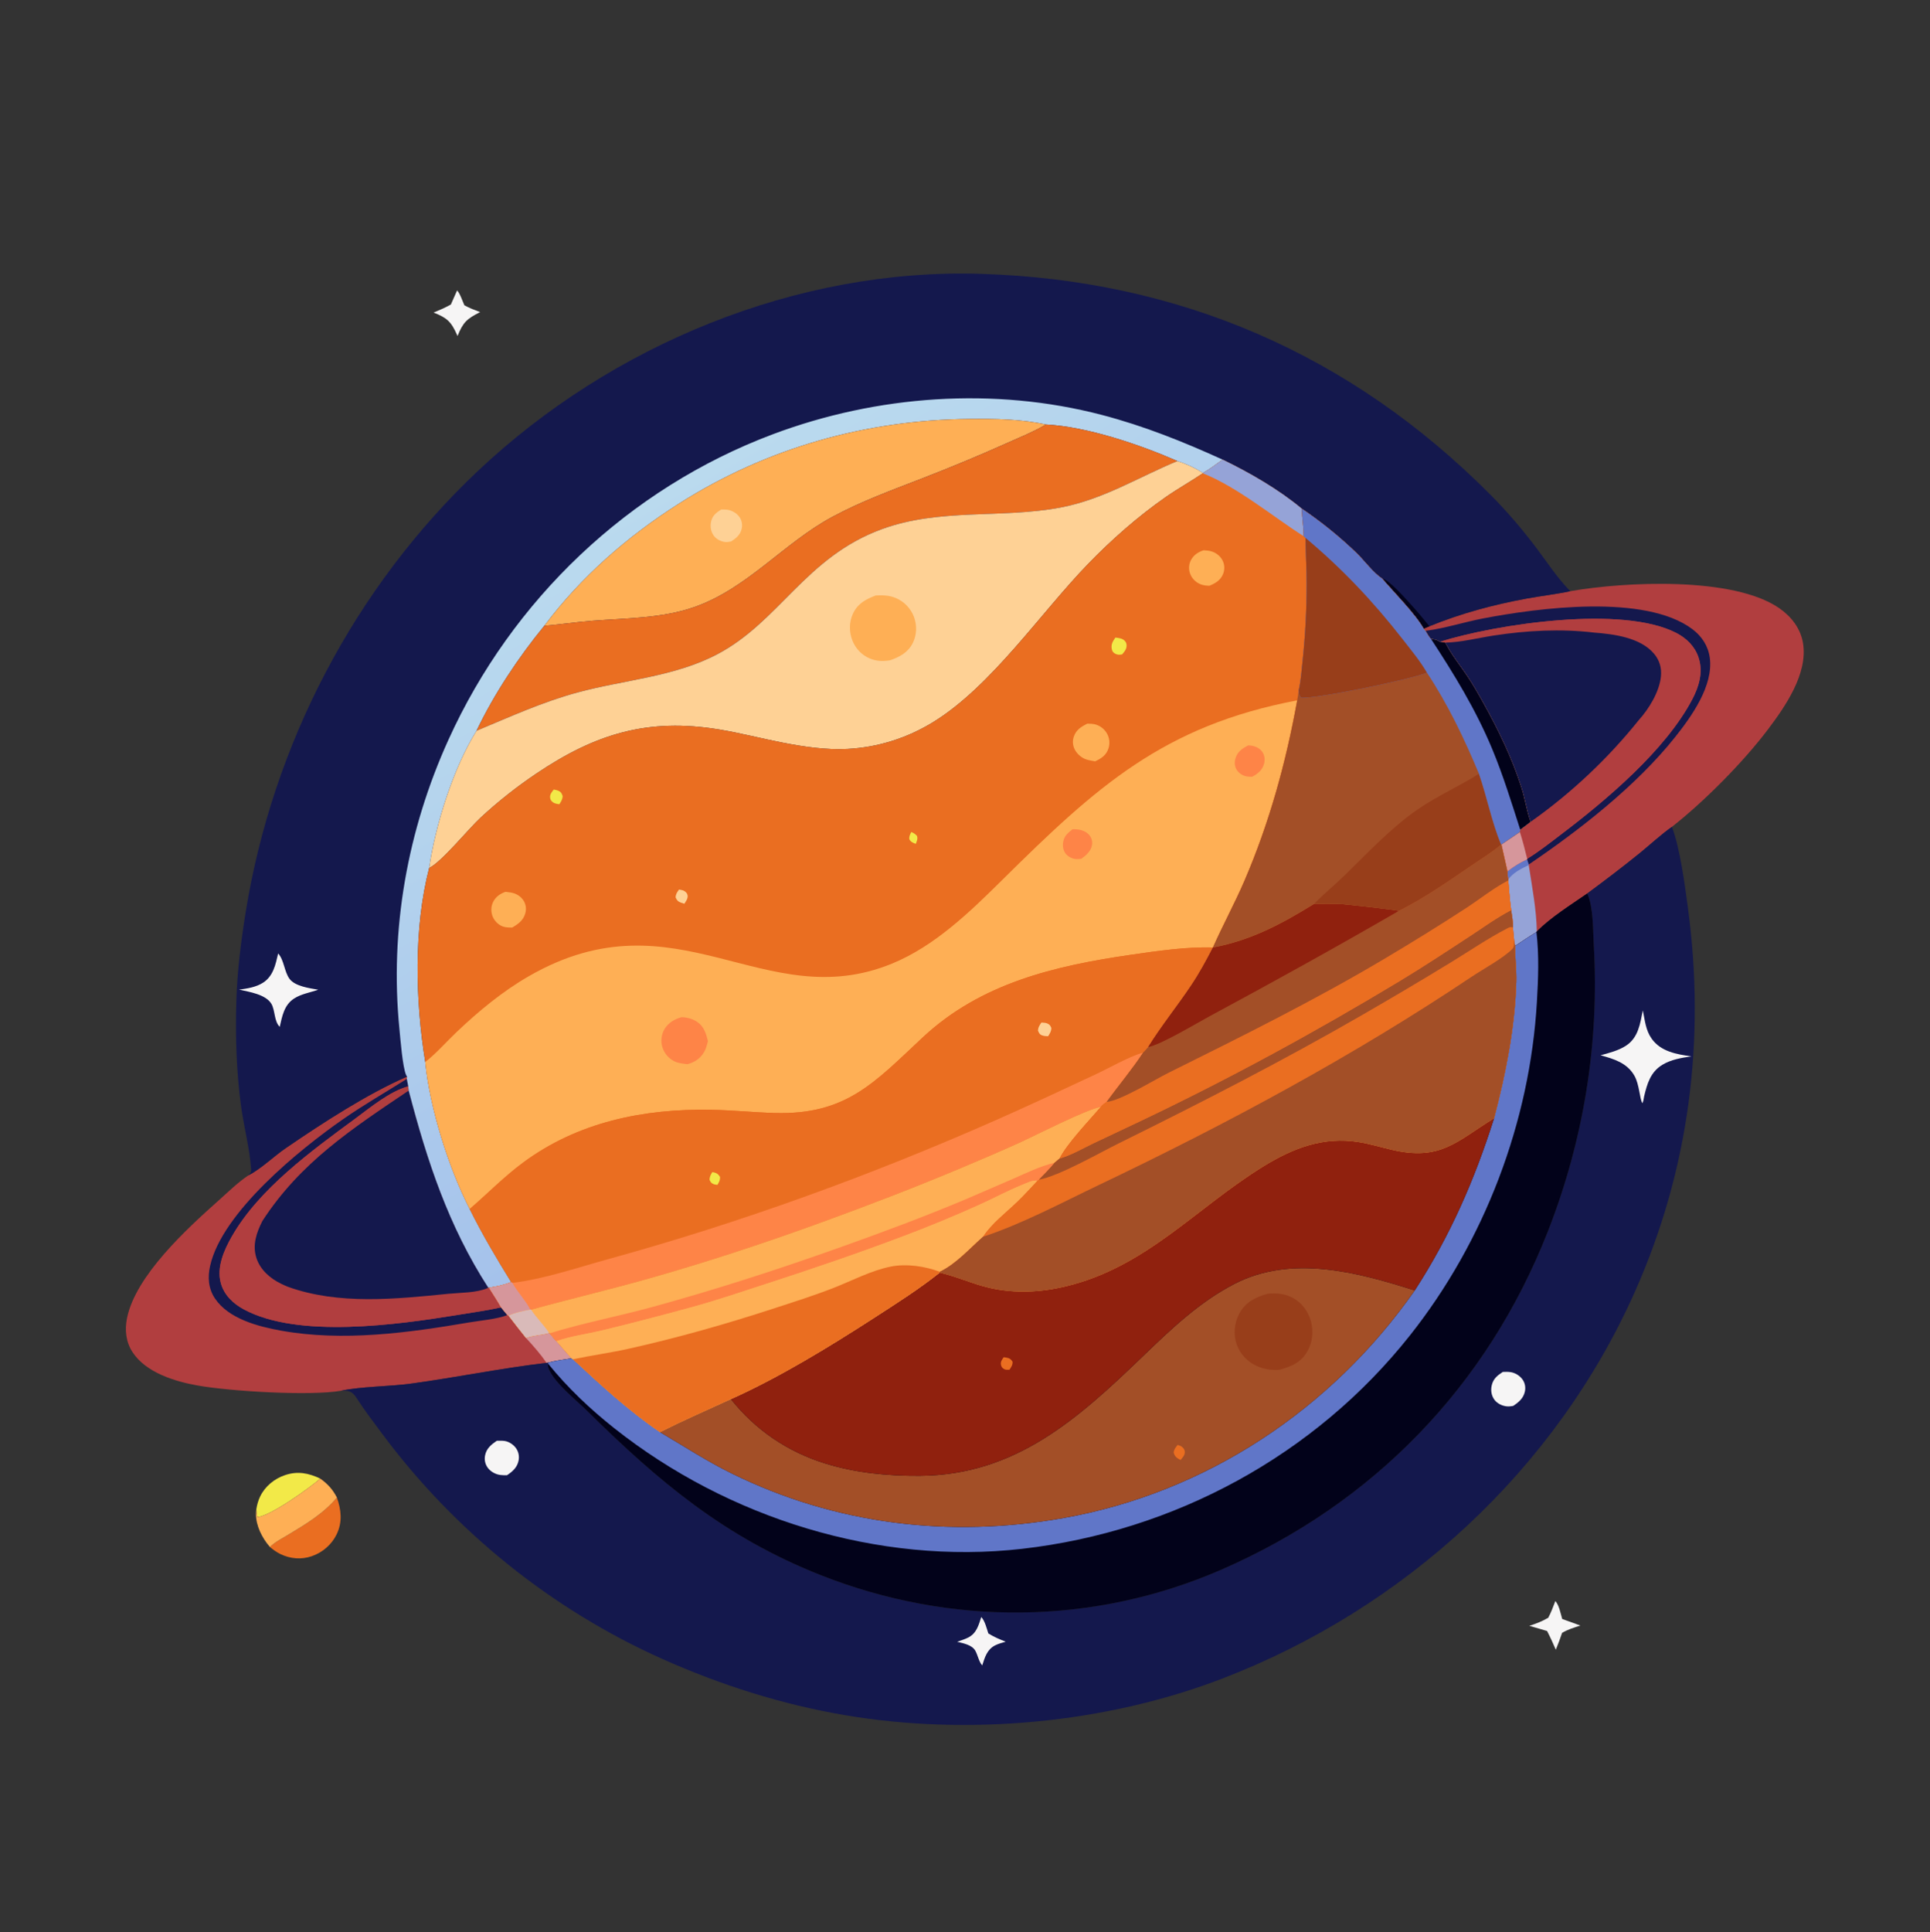 <?xml version="1.0" encoding="utf-8" ?>
<svg xmlns="http://www.w3.org/2000/svg" xmlns:xlink="http://www.w3.org/1999/xlink" width="1023" height="1024">
	<rect width="100%" height="100%" fill="#333333" stroke="none"/>
	<path fill="#F6F5F5" d="M242.287 153.897C243.886 155.59 245.134 159.545 246.13 161.759C248.773 163.279 251.657 164.292 254.491 165.393C247.447 168.949 245.441 170.782 242.516 178.072L242.217 177.387C239.146 170.422 236.867 168.384 229.825 165.641C232.977 164.352 236.009 163.031 238.987 161.375L242.287 153.897Z"/>
	<path fill="#F6F5F5" d="M824.426 848.42C826.426 850.706 827.206 855.079 828.057 857.947L837.675 861.421C834.35 862.495 831.003 863.501 827.988 865.302C826.977 868.326 825.874 871.273 824.664 874.222C823.209 870.863 821.72 867.559 820.037 864.307L810.618 861.558C814.183 860.456 817.41 859.188 820.643 857.314C822.177 854.503 823.249 851.398 824.426 848.42Z"/>
	<path fill="#F2E948" d="M135.857 799.852C136.22 797.453 136.867 795.137 137.933 792.948C140.552 787.567 145.462 783.599 151.094 781.701C157.744 779.459 163.616 780.622 169.756 783.548C164.412 788.256 143.302 803.48 136.432 803.905C136.097 802.507 135.929 801.288 135.857 799.852Z"/>
	<path fill="#EA6E21" d="M178.587 793.612C180.874 800.164 181.572 806.585 178.456 813.052C175.83 818.504 171.021 822.667 165.318 824.648C159.749 826.582 153.844 826.09 148.571 823.508C146.587 822.536 144.76 821.222 143.076 819.799C145.609 817.236 149.585 815.226 152.686 813.352C162.14 807.639 171.383 802.172 178.587 793.612Z"/>
	<path fill="#FEAF55" d="M169.756 783.548C173.663 786.326 176.382 789.289 178.587 793.612C171.383 802.172 162.14 807.639 152.686 813.352C149.585 815.226 145.609 817.236 143.076 819.799C142.506 819.145 141.952 818.479 141.436 817.78C137.711 812.744 134.92 806.193 135.857 799.852C135.929 801.288 136.097 802.507 136.432 803.905C143.302 803.48 164.412 788.256 169.756 783.548Z"/>
	<path fill="#B13E3F" d="M832.341 313.284C861.243 308.226 918.839 305.422 943.135 322.324C949.558 326.792 954.48 333.108 955.726 341.019C958.258 357.083 946.362 374.289 937.184 386.447C923.97 403.953 903.361 424.719 886.203 438.185C880.205 442.41 874.685 447.616 868.972 452.246C859.957 459.552 850.689 466.574 841.356 473.468C832.447 479.652 822.261 485.927 814.595 493.594L814.398 493.948C810.538 496.261 806.803 498.827 803.052 501.313L802.577 498.411L801.912 491.481C802.12 488.584 801.374 485.207 801.003 482.301C800.232 477.1 799.904 471.795 799.455 466.555L799.519 465.928C799.106 464.578 799.097 463.183 799.014 461.783L795.818 447.525L805.619 440.889L805.795 439.633C807.64 438.291 809.461 436.923 811.273 435.537C809.186 429.615 808.286 423.14 806.35 417.105C801.389 401.638 794.222 386.842 786.331 372.679C783.449 367.508 780.525 362.37 777.19 357.475C773.568 352.158 769.432 347.009 766.464 341.293L766.089 340.56L763.098 340.126C761.753 338.972 760.205 338.884 758.521 338.602C757.403 337.694 756.381 335.548 755.564 334.303L754.573 333.124L757.641 331.873C774.41 325.051 791.394 320.475 809.188 317.201C816.889 315.784 824.682 314.928 832.341 313.284Z"/>
	<path fill="#95A3D7" d="M799.014 461.783C802.231 459.217 805.708 457.094 809.455 455.391L810.348 458.105L810.311 458.436C812.08 469.936 814.389 481.938 814.595 493.594L814.398 493.948C810.538 496.261 806.803 498.827 803.052 501.313L802.577 498.411L801.912 491.481C802.12 488.584 801.374 485.207 801.003 482.301C800.232 477.1 799.904 471.795 799.455 466.555L799.519 465.928C799.106 464.578 799.097 463.183 799.014 461.783Z"/>
	<path fill="#6076C8" d="M799.014 461.783C802.231 459.217 805.708 457.094 809.455 455.391L810.348 458.105L810.311 458.436C806.385 460.253 802.183 462.391 799.519 465.928C799.106 464.578 799.097 463.183 799.014 461.783Z"/>
	<path fill="#14184D" d="M755.564 334.303L756.299 334.208C766.258 332.862 776.119 329.649 786.022 327.743C815.193 322.131 872.034 314.599 897.042 333.401C902.074 337.184 905.452 342.347 906.287 348.645C908.249 363.441 896.578 379.707 887.869 390.647C867.394 416.368 837.438 439.73 810.348 458.105L809.455 455.391L809.494 455.106C815.701 451.316 821.747 446.506 827.542 442.113C851.515 423.94 882.768 397.588 896.939 370.7C900.554 363.843 902.866 356.196 900.343 348.523C898.379 342.552 894.032 338.281 888.539 335.432C860 320.63 793.49 330.63 763.098 340.126C761.753 338.972 760.205 338.884 758.521 338.602C757.403 337.694 756.381 335.548 755.564 334.303Z"/>
	<path fill="#B13E3F" d="M763.098 340.126C793.49 330.63 860 320.63 888.539 335.432C894.032 338.281 898.379 342.552 900.343 348.523C902.866 356.196 900.554 363.843 896.939 370.7C882.768 397.588 851.515 423.94 827.542 442.113C821.747 446.506 815.701 451.316 809.494 455.106L809.455 455.391C805.708 457.094 802.231 459.217 799.014 461.783L795.818 447.525L805.619 440.889L805.795 439.633C807.64 438.291 809.461 436.923 811.273 435.537C832.707 420.422 852.214 402.081 868.594 381.653C874.004 375.654 879.494 366.784 880.364 358.587C880.847 354.045 879.688 349.922 876.728 346.423C869.46 337.832 855.436 336.03 844.944 335.225C827.223 333.116 809.43 334.094 791.817 336.784C783.406 338.068 774.582 340.353 766.089 340.56L763.098 340.126Z"/>
	<path fill="#D6969B" d="M805.619 440.889C807.115 445.586 808.314 450.324 809.494 455.106L809.455 455.391C805.708 457.094 802.231 459.217 799.014 461.783L795.818 447.525L805.619 440.889Z"/>
	<path fill="#14184D" d="M766.089 340.56C774.582 340.353 783.406 338.068 791.817 336.784C809.43 334.094 827.223 333.116 844.944 335.225C855.436 336.03 869.46 337.832 876.728 346.423C879.688 349.922 880.847 354.045 880.364 358.587C879.494 366.784 874.004 375.654 868.594 381.653C852.214 402.081 832.707 420.422 811.273 435.537C809.186 429.615 808.286 423.14 806.35 417.105C801.389 401.638 794.222 386.842 786.331 372.679C783.449 367.508 780.525 362.37 777.19 357.475C773.568 352.158 769.432 347.009 766.464 341.293L766.089 340.56Z"/>
	<path fill="#B13E3F" d="M131.494 622.961C138.478 619.354 144.871 612.947 151.45 608.446C170.955 595.1 194.321 579.876 215.738 570.512L215.635 571.746L216.397 575.683L216.639 577.926C226.442 615.35 237.667 649.602 258.814 682.37L259.209 682.417C261.371 685.862 263.613 689.294 265.645 692.816C266.749 694.179 267.829 695.572 268.995 696.883L269.595 697.238C272.661 701.193 275.679 705.199 278.851 709.07C282.649 707.589 287.078 707.555 291.077 706.4L291.366 706.554C292.547 707.928 293.693 709.459 294.979 710.728L302.97 719.832C298.818 720.491 294.541 720.982 290.483 722.091L289.733 722.221C265.67 725.034 241.829 729.959 217.792 733.23C206.316 734.791 191.493 734.705 180.808 736.991C164.465 739.832 122.181 737.323 104.7 734.207C92.684 732.065 77.505 727.444 70.349 716.691C66.702 711.212 66.044 704.78 67.339 698.436C71.938 675.914 99.054 651.132 115.946 636.091C120.888 631.69 126.011 626.648 131.494 622.961Z"/>
	<path fill="#D6969B" d="M278.851 709.07C282.649 707.589 287.078 707.555 291.077 706.4L291.366 706.554C292.547 707.928 293.693 709.459 294.979 710.728L302.97 719.832C298.818 720.491 294.541 720.982 290.483 722.091L289.733 722.221C286.531 717.624 282.654 713.181 278.851 709.07Z"/>
	<path fill="#14184D" d="M268.995 696.883C263.069 699.14 255.102 699.695 248.81 700.77C216.331 706.317 181.765 711.039 149.005 705.151C136.974 702.988 121.181 698.942 113.916 688.061C110.418 682.822 110.024 676.851 111.364 670.839C117.69 642.447 158.783 609.113 181.945 593.015C192.868 585.424 204.392 578.832 215.635 571.746L216.397 575.683C206.547 578.338 196.286 586.919 188.115 592.934C165.023 609.934 137.255 630.018 122.817 655.343C118.749 662.48 114.771 671.528 117.018 679.849C118.752 686.27 123.576 690.829 129.266 693.892C158.085 709.404 210.797 701.99 242.442 696.839C250.147 695.585 258.022 694.481 265.645 692.816C266.749 694.179 267.829 695.572 268.995 696.883Z"/>
	<path fill="#B13E3F" d="M216.397 575.683L216.639 577.926C186.625 598.147 159.221 615.965 139.07 647.042C135.97 653.19 133.683 659.695 135.898 666.6C137.913 672.882 143.147 677.45 148.93 680.265C150.133 680.851 151.359 681.401 152.599 681.901C179.603 691.628 209.736 688.396 237.689 685.612C244.106 684.973 252.478 685.163 258.359 682.629C258.52 682.56 258.663 682.457 258.814 682.37L259.209 682.417C261.371 685.862 263.613 689.294 265.645 692.816C258.022 694.481 250.147 695.585 242.442 696.839C210.797 701.99 158.085 709.404 129.266 693.892C123.576 690.829 118.752 686.27 117.018 679.849C114.771 671.528 118.749 662.48 122.817 655.343C137.255 630.018 165.023 609.934 188.115 592.934C196.286 586.919 206.547 578.338 216.397 575.683Z"/>
	<path fill="#14184D" d="M139.07 647.042C159.221 615.965 186.625 598.147 216.639 577.926C226.442 615.35 237.667 649.602 258.814 682.37C258.663 682.457 258.52 682.56 258.359 682.629C252.478 685.163 244.106 684.973 237.689 685.612C209.736 688.396 179.603 691.628 152.599 681.901C151.359 681.401 150.133 680.851 148.93 680.265C143.147 677.45 137.913 672.882 135.898 666.6C133.683 659.695 135.97 653.19 139.07 647.042Z"/>
	<path fill="#14184D" d="M841.356 473.468C850.689 466.574 859.957 459.552 868.972 452.246C874.685 447.616 880.205 442.41 886.203 438.185C890.496 449.329 893.038 468.899 894.678 481.056C904.099 550.885 895.419 619.545 866.792 684.066C824.662 779.025 744.216 852.563 647.639 889.627C585.928 913.309 513.077 919.948 447.937 908.931C414.627 903.297 382.035 892.953 351.212 879.191C292.392 852.93 240.801 811.284 202.447 759.632C198.023 753.675 193.464 747.744 189.447 741.506C187.135 737.917 185.863 736.844 181.506 736.983C181.273 736.99 181.04 736.988 180.808 736.991C191.493 734.705 206.316 734.791 217.792 733.23C241.829 729.959 265.67 725.034 289.733 722.221L290.483 722.091L290.593 722.728C290.341 723.838 290.515 724.574 290.958 725.595C294.255 733.186 305.169 741.691 311.162 747.608C349.435 785.395 384.222 814.614 434.921 834.659C503.568 861.801 579.37 861.371 647.242 831.865C727.97 796.771 788.246 734.552 820.401 652.675C839.373 604.365 847.827 552.602 844.79 500.803C844.31 492.622 844.624 480.978 841.356 473.468Z"/>
	<path fill="#F6F5F5" d="M520.128 856.892C522.097 859.039 522.964 862.892 523.875 865.609C526.82 867.451 529.843 868.709 533.064 869.988C531.215 870.527 529.182 871.053 527.46 871.929C523.159 874.117 521.994 878.288 520.643 882.537C518.933 880.857 518.213 876.913 516.938 874.711C515.161 871.646 510.56 870.808 507.354 870.034C509.298 869.347 511.358 868.705 513.2 867.778C517.615 865.553 518.725 861.229 520.128 856.892Z"/>
	<path fill="#F6F5F5" d="M263.331 763.502C264.702 763.484 266.147 763.411 267.506 763.615C269.791 763.96 272.086 765.499 273.445 767.339C274.841 769.23 275.33 771.647 274.887 773.946C274.183 777.606 271.707 779.789 268.746 781.761C267.59 781.81 266.413 781.765 265.264 781.634C262.694 781.342 260.031 779.867 258.501 777.763C257.133 775.881 256.664 773.57 257.106 771.296C257.836 767.547 260.357 765.555 263.331 763.502Z"/>
	<path fill="#F6F5F5" d="M796.562 727.017C797.925 726.945 799.399 726.924 800.749 727.134C803.107 727.501 805.515 728.975 806.924 730.894C808.311 732.782 808.762 735.153 808.266 737.433C807.488 741.004 804.984 743.087 802.077 745.019C800.776 745.269 799.404 745.407 798.085 745.19C795.767 744.809 793.393 743.567 792.022 741.622C790.479 739.432 790.103 736.72 790.694 734.136C791.495 730.635 793.682 728.9 796.562 727.017Z"/>
	<path fill="#F6F5F5" d="M870.782 535.431C871.928 540.756 872.217 545.864 875.517 550.485C880.409 557.338 888.797 558.7 896.538 559.812C891.359 560.513 885.672 561.506 881.147 564.261C874.804 568.122 873.062 574.353 871.448 581.105C871.256 582.387 871.094 583.43 870.577 584.631C868.998 582.198 869.06 574.805 866.287 569.992C862.379 563.209 855.424 561.155 848.374 559.221C852.872 558.013 857.864 556.73 861.8 554.187C868.43 549.904 869.355 542.507 870.782 535.431Z"/>
	<path fill="#02021A" d="M841.356 473.468C844.624 480.978 844.31 492.622 844.79 500.803C847.827 552.602 839.373 604.365 820.401 652.675C788.246 734.552 727.97 796.771 647.242 831.865C579.37 861.371 503.568 861.801 434.921 834.659C384.222 814.614 349.435 785.395 311.162 747.608C305.169 741.691 294.255 733.186 290.958 725.595C290.515 724.574 290.341 723.838 290.593 722.728L290.483 722.091C294.541 720.982 298.818 720.491 302.97 719.832L303.767 720.317C318.507 734.05 333.132 747.519 349.824 758.908C362.107 752.741 374.905 747.138 387.41 741.41C413.081 729.933 439.865 713.517 463.555 698.203C475.252 690.642 487.186 683.068 498.086 674.386C507.066 676.457 515.435 680.38 524.363 682.441C537.81 685.546 551.454 684.883 564.807 681.696C607.513 671.502 633.886 640.139 669.671 618.08C685.375 608.4 701.514 602.184 720.171 605.213C726.101 606.176 731.94 607.938 737.79 609.305C763.531 615.322 772.022 604.942 791.934 592.576C798.068 569.319 803.043 544.366 803.712 520.269C803.884 514.067 803.076 507.961 803.051 501.786L803.052 501.313C806.803 498.827 810.538 496.261 814.398 493.948L814.595 493.594C822.261 485.927 832.447 479.652 841.356 473.468Z"/>
	<path fill="#6076C8" d="M803.052 501.313C806.803 498.827 810.538 496.261 814.398 493.948C815.85 506.371 815.357 518.554 814.633 531C810.935 594.58 786.921 657.719 747.361 707.654C696.873 771.382 622.398 811.525 541.855 820.753C465.477 829.504 385.653 804.434 325.64 756.884C312.788 746.701 300.925 735.473 290.593 722.728L290.483 722.091C294.541 720.982 298.818 720.491 302.97 719.832L303.767 720.317C318.507 734.05 333.132 747.519 349.824 758.908C362.558 766.406 374.61 774.321 387.932 780.868C442.977 807.919 503.231 815.123 563.454 804.492C639.352 791.094 705.88 746.697 749.9 683.833C768.672 654.867 781.532 625.372 791.934 592.576C798.068 569.319 803.043 544.366 803.712 520.269C803.884 514.067 803.076 507.961 803.051 501.786L803.052 501.313Z"/>
	<path fill="#A34F27" d="M387.41 741.41C400.375 757.732 417.28 769.247 437.224 775.476C453.507 780.561 470.5 782.164 487.48 782.066C538.473 781.77 571.693 751.518 606.104 718.387C620.889 704.152 635.891 689.851 654.304 680.361C684.591 664.75 719.369 674.142 749.9 683.833C705.88 746.697 639.352 791.094 563.454 804.492C503.231 815.123 442.977 807.919 387.932 780.868C374.61 774.321 362.558 766.406 349.824 758.908C362.107 752.741 374.905 747.138 387.41 741.41Z"/>
	<path fill="#EA6E21" d="M624.226 765.711C624.934 765.926 625.955 766.246 626.531 766.743C627.542 767.614 628.038 768.354 627.996 769.723C627.948 771.27 626.698 772.564 625.762 773.684C625.382 773.49 624.997 773.303 624.633 773.081C623.246 772.236 622.508 771.378 622.098 769.783C622.304 767.964 623.086 767.1 624.226 765.711Z"/>
	<path fill="#983E1A" d="M671.884 685.595C676.608 685.193 681.002 685.47 685.26 687.774C689.972 690.324 693.29 694.763 694.776 699.877C696.362 705.334 695.738 711.425 692.844 716.344C689.456 722.105 684.416 724.164 678.289 725.839C674.378 726.271 669.85 725.531 666.274 723.937C661.276 721.709 657.376 717.662 655.536 712.488C653.652 707.189 654.23 701.102 656.86 696.158C660.147 689.978 665.468 687.416 671.884 685.595Z"/>
	<path fill="#90210E" d="M498.086 674.386C507.066 676.457 515.435 680.38 524.363 682.441C537.81 685.546 551.454 684.883 564.807 681.696C607.513 671.502 633.886 640.139 669.671 618.08C685.375 608.4 701.514 602.184 720.171 605.213C726.101 606.176 731.94 607.938 737.79 609.305C763.531 615.322 772.022 604.942 791.934 592.576C781.532 625.372 768.672 654.867 749.9 683.833C719.369 674.142 684.591 664.75 654.304 680.361C635.891 689.851 620.889 704.152 606.104 718.387C571.693 751.518 538.473 781.77 487.48 782.066C470.5 782.164 453.507 780.561 437.224 775.476C417.28 769.247 400.375 757.732 387.41 741.41C413.081 729.933 439.865 713.517 463.555 698.203C475.252 690.642 487.186 683.068 498.086 674.386Z"/>
	<path fill="#EA6E21" d="M531.999 719.23C532.543 719.298 533.091 719.365 533.629 719.468C535.202 719.77 535.85 720.284 536.716 721.602C536.801 723.367 536.007 724.389 535.113 725.818C534.252 725.921 533.025 725.981 532.221 725.511C531.146 724.884 530.696 724.223 530.524 722.994C530.316 721.508 531.214 720.378 531.999 719.23Z"/>
	<path fill="#14184D" d="M131.494 622.961C132.688 621.719 133.214 621.261 133.095 619.437C132.426 609.203 129.258 596.991 127.814 586.497C125.288 568.138 124.733 549.255 125.26 530.749C125.712 514.871 127.691 499.148 130.207 483.476C144.446 394.762 187.968 311.168 253.429 249.458C324.078 182.856 422.166 142.112 519.817 145.116C625.111 148.355 716.009 187.711 790.21 262.37C798.944 271.158 806.886 280.496 814.356 290.375C819.92 297.732 825.315 306.034 831.721 312.655L832.341 313.284C824.682 314.928 816.889 315.784 809.188 317.201C791.394 320.475 774.41 325.051 757.641 331.873L754.573 333.124C750.27 325.415 738.788 313.869 732.674 306.703C727.571 303.304 723.273 297.156 718.813 292.867C710.012 284.404 700.078 276.371 689.962 269.542C677.739 259.33 662.36 250.498 648.073 243.575C644.696 245.884 641.225 248.71 637.61 250.587L637.569 250.809C631.119 255.157 624.312 258.958 617.926 263.399C603.284 273.584 589.243 285.947 576.838 298.748C551.334 325.065 525.619 363.54 494.705 382.621C480.917 391.132 465.364 396.055 449.172 396.889C437.719 397.479 426.185 395.74 414.964 393.568C403.721 391.392 392.606 388.464 381.311 386.593C343.436 380.321 315.663 388.813 284.2 410.002C273.806 417.001 264.064 424.714 254.848 433.207C248.366 439.181 234.054 456.869 227.479 459.959C219.206 491.986 220.137 530.294 225.414 562.784C227.786 587.065 237.837 619.037 248.986 640.68C255.585 654.007 263.144 666.76 270.966 679.401C267.178 680.984 263.244 681.736 259.209 682.417L258.814 682.37C237.667 649.602 226.442 615.35 216.639 577.926L216.397 575.683L215.635 571.746L215.738 570.512C194.321 579.876 170.955 595.1 151.45 608.446C144.871 612.947 138.478 619.354 131.494 622.961Z"/>
	<path fill="#02021A" d="M732.674 306.703C736.005 306.849 745.495 317.793 748.19 320.732C751.483 324.321 754.602 328.068 757.641 331.873L754.573 333.124C750.27 325.415 738.788 313.869 732.674 306.703Z"/>
	<path fill="#F6F5F5" d="M147.43 505.26C150.567 508.678 150.676 514.881 153.414 518.655C156.351 522.705 164.097 523.672 168.66 524.472C164.389 526.007 159.686 526.666 155.822 529.188C150.588 532.604 149.553 538.516 148.265 544.164C145.219 541.145 145.881 535.43 143.862 531.983C140.91 526.946 132.05 525.605 126.749 524.439C131.059 523.855 135.744 523.141 139.457 520.736C144.885 517.22 146.068 511.105 147.43 505.26Z"/>
	<defs>
		<linearGradient id="gradient_0" gradientUnits="userSpaceOnUse" x1="500.462" y1="546.381" x2="339.908" y2="266.164">
			<stop offset="0" stop-color="#A5C2EB"/>
			<stop offset="1" stop-color="#BADAEE"/>
		</linearGradient>
	</defs>
	<path fill="url(#gradient_0)" d="M215.738 570.512C215.581 570.245 215.395 569.994 215.267 569.712C213.381 565.557 212.21 550.346 211.703 545.216C206.511 492.681 215.94 439.978 237.719 391.974C271.372 317.797 333.232 258.82 409.6 230.145C464.806 209.416 526.887 204.925 584.091 219.896C606.425 225.741 627.113 234.047 648.073 243.575C644.696 245.884 641.225 248.71 637.61 250.587C633.227 247.871 629.003 245.891 624.089 244.32C604.238 235.637 576.182 226.074 554.434 224.965C541.265 222.034 527.148 221.897 513.699 222.02C459.043 222.522 406.175 237.42 359.951 266.831C332.502 284.296 308.075 305.569 288.506 331.629C274.83 348.306 261.884 367.786 252.584 387.261C240.324 406.787 230.771 437.15 227.479 459.959C219.206 491.986 220.137 530.294 225.414 562.784C227.786 587.065 237.837 619.037 248.986 640.68C255.585 654.007 263.144 666.76 270.966 679.401C267.178 680.984 263.244 681.736 259.209 682.417L258.814 682.37C237.667 649.602 226.442 615.35 216.639 577.926L216.397 575.683L215.635 571.746L215.738 570.512Z"/>
	<path fill="#FEAF55" d="M288.506 331.629C308.075 305.569 332.502 284.296 359.951 266.831C406.175 237.42 459.043 222.522 513.699 222.02C527.148 221.897 541.265 222.034 554.434 224.965C547.606 228.956 540.008 231.989 532.788 235.224C518.254 241.737 503.555 247.802 488.707 253.562C472.536 259.834 456.526 265.647 441.203 273.898C415.489 287.746 396.208 311.8 368.104 321.681C350.952 327.711 332.082 327.554 314.139 328.957C305.574 329.627 297.066 330.886 288.506 331.629Z"/>
	<path fill="#FED195" d="M382.247 270.028C383.241 270.009 384.257 269.983 385.247 270.094C387.826 270.382 390.57 271.905 392.022 274.079C393.28 275.964 393.61 278.125 393.103 280.319C392.372 283.484 390.149 285.242 387.556 286.934C386.338 287.163 385.126 287.374 383.891 287.154C381.663 286.758 379.461 285.558 378.182 283.654C376.715 281.469 376.349 278.805 376.955 276.264C377.698 273.145 379.655 271.669 382.247 270.028Z"/>
	<path fill="#EA6E21" d="M554.434 224.965C576.182 226.074 604.238 235.637 624.089 244.32C603.203 253.002 584.673 264.716 562.031 268.975C530.513 274.902 497.963 269.176 467.288 280.466C426.835 295.355 413.166 329.425 380.056 346.79C357.312 358.718 330.625 360.308 306.12 366.964C287.387 372.051 270.404 379.832 252.584 387.261C261.884 367.786 274.83 348.306 288.506 331.629C297.066 330.886 305.574 329.627 314.139 328.957C332.082 327.554 350.952 327.711 368.104 321.681C396.208 311.8 415.489 287.746 441.203 273.898C456.526 265.647 472.536 259.834 488.707 253.562C503.555 247.802 518.254 241.737 532.788 235.224C540.008 231.989 547.606 228.956 554.434 224.965Z"/>
	<path fill="#FED195" d="M624.089 244.32C629.003 245.891 633.227 247.871 637.61 250.587L637.569 250.809C631.119 255.157 624.312 258.958 617.926 263.399C603.284 273.584 589.243 285.947 576.838 298.748C551.334 325.065 525.619 363.54 494.705 382.621C480.917 391.132 465.364 396.055 449.172 396.889C437.719 397.479 426.185 395.74 414.964 393.568C403.721 391.392 392.606 388.464 381.311 386.593C343.436 380.321 315.663 388.813 284.2 410.002C273.806 417.001 264.064 424.714 254.848 433.207C248.366 439.181 234.054 456.869 227.479 459.959C230.771 437.15 240.324 406.787 252.584 387.261C270.404 379.832 287.387 372.051 306.12 366.964C330.625 360.308 357.312 358.718 380.056 346.79C413.166 329.425 426.835 295.355 467.288 280.466C497.963 269.176 530.513 274.902 562.031 268.975C584.673 264.716 603.203 253.002 624.089 244.32Z"/>
	<path fill="#FEAF55" d="M464.212 315.553C467.958 315.382 471.292 315.418 474.833 316.913C479.275 318.788 482.783 322.437 484.465 326.958C486.105 331.365 485.966 336.455 483.858 340.687C481.316 345.79 476.87 348.166 471.717 349.924C468.004 350.514 464.583 350.429 461.069 348.96C456.822 347.185 453.538 343.748 451.841 339.481C450.051 334.979 450.017 329.868 452.014 325.425C454.498 319.896 458.834 317.569 464.212 315.553Z"/>
	<path fill="#EA6E21" d="M648.073 243.575C662.36 250.498 677.739 259.33 689.962 269.542C700.078 276.371 710.012 284.404 718.813 292.867C723.273 297.156 727.571 303.304 732.674 306.703C738.788 313.869 750.27 325.415 754.573 333.124L755.564 334.303C756.381 335.548 757.403 337.694 758.521 338.602C760.205 338.884 761.753 338.972 763.098 340.126L766.089 340.56L766.464 341.293C769.432 347.009 773.568 352.158 777.19 357.475C780.525 362.37 783.449 367.508 786.331 372.679C794.222 386.842 801.389 401.638 806.35 417.105C808.286 423.14 809.186 429.615 811.273 435.537C809.461 436.923 807.64 438.291 805.795 439.633L805.619 440.889L795.818 447.525L799.014 461.783C799.097 463.183 799.106 464.578 799.519 465.928L799.455 466.555C799.904 471.795 800.232 477.1 801.003 482.301C801.374 485.207 802.12 488.584 801.912 491.481L802.577 498.411L803.052 501.313L803.051 501.786C803.076 507.961 803.884 514.067 803.712 520.269C803.043 544.366 798.068 569.319 791.934 592.576C772.022 604.942 763.531 615.322 737.79 609.305C731.94 607.938 726.101 606.176 720.171 605.213C701.514 602.184 685.375 608.4 669.671 618.08C633.886 640.139 607.513 671.502 564.807 681.696C551.454 684.883 537.81 685.546 524.363 682.441C515.435 680.38 507.066 676.457 498.086 674.386C487.186 683.068 475.252 690.642 463.555 698.203C439.865 713.517 413.081 729.933 387.41 741.41C374.905 747.138 362.107 752.741 349.824 758.908C333.132 747.519 318.507 734.05 303.767 720.317L302.97 719.832L294.979 710.728C293.693 709.459 292.547 707.928 291.366 706.554L291.077 706.4C287.078 707.555 282.649 707.589 278.851 709.07C275.679 705.199 272.661 701.193 269.595 697.238L268.995 696.883C267.829 695.572 266.749 694.179 265.645 692.816C263.613 689.294 261.371 685.862 259.209 682.417C263.244 681.736 267.178 680.984 270.966 679.401C263.144 666.76 255.585 654.007 248.986 640.68C237.837 619.037 227.786 587.065 225.414 562.784C220.137 530.294 219.206 491.986 227.479 459.959C234.054 456.869 248.366 439.181 254.848 433.207C264.064 424.714 273.806 417.001 284.2 410.002C315.663 388.813 343.436 380.321 381.311 386.593C392.606 388.464 403.721 391.392 414.964 393.568C426.185 395.74 437.719 397.479 449.172 396.889C465.364 396.055 480.917 391.132 494.705 382.621C525.619 363.54 551.334 325.065 576.838 298.748C589.243 285.947 603.284 273.584 617.926 263.399C624.312 258.958 631.119 255.157 637.569 250.809L637.61 250.587C641.225 248.71 644.696 245.884 648.073 243.575Z"/>
	<path fill="#F2E948" d="M483.044 440.907C484.304 441.498 485.162 441.924 486.079 443.025C486.559 444.567 485.946 445.749 485.425 447.191C484.016 446.678 482.706 446.156 482.013 444.75C481.793 443.196 482.379 442.249 483.044 440.907Z"/>
	<path fill="#FED195" d="M359.931 471.387C360.749 471.545 361.998 471.726 362.707 472.164C363.697 472.776 364.375 473.496 364.493 474.695C364.645 476.239 363.537 477.704 362.74 478.929C362.117 478.738 361.488 478.548 360.879 478.319C359.306 477.728 358.773 477.052 358.102 475.549C358.213 473.727 358.881 472.843 359.931 471.387Z"/>
	<path fill="#F2E948" d="M293.505 418.401C294.42 418.582 295.517 418.792 296.346 419.227C297.586 419.876 297.825 420.711 298.251 421.956C298.102 423.709 297.434 424.717 296.5 426.181C295.549 426.081 293.975 425.825 293.18 425.238C292.12 424.456 291.577 423.659 291.556 422.311C291.534 420.824 292.654 419.517 293.505 418.401Z"/>
	<path fill="#F2E948" d="M591.201 337.866C592.791 338.071 594.683 338.231 595.937 339.357C596.575 339.931 597.017 340.661 597.116 341.508C597.381 343.784 596.146 345.143 594.789 346.782C593.463 347.032 592.299 347.084 591.091 346.412C590.168 345.898 589.576 345.236 589.342 344.167C588.758 341.506 589.765 339.992 591.201 337.866Z"/>
	<path fill="#FEAF55" d="M267.941 472.592C268.89 472.685 269.844 472.809 270.783 472.97C273.544 473.441 276.025 474.895 277.537 477.3C278.785 479.287 279.067 481.698 278.454 483.948C277.43 487.712 274.734 489.632 271.545 491.531C269.869 491.532 268.183 491.548 266.58 490.993C264.154 490.152 262.065 488.024 261.12 485.652C260.162 483.252 260.194 480.505 261.292 478.156C262.63 475.292 265.039 473.615 267.941 472.592Z"/>
	<path fill="#FEAF55" d="M637.92 291.606C639.45 291.673 640.938 291.781 642.403 292.264C644.837 293.067 647.055 294.903 648.139 297.248C649.132 299.397 649.2 301.829 648.347 304.035C647.013 307.481 644.302 309.062 641.045 310.411C639.367 310.349 637.816 310.232 636.247 309.577C633.771 308.543 631.805 306.594 630.845 304.082C629.955 301.752 630.095 299.079 631.238 296.86C632.653 294.111 635.073 292.578 637.92 291.606Z"/>
	<path fill="#FEAF55" d="M576.27 383.486C577.703 383.506 579.245 383.527 580.632 383.908C583.161 384.604 585.448 386.393 586.738 388.674C588.131 391.137 588.418 394.045 587.504 396.725C586.274 400.33 583.752 401.909 580.469 403.463C578.983 403.188 577.417 402.953 575.971 402.515C573.418 401.742 570.919 399.608 569.698 397.242C568.589 395.093 568.391 392.683 569.167 390.392C570.418 386.697 573.027 385.18 576.27 383.486Z"/>
	<path fill="#95A3D7" d="M648.073 243.575C662.36 250.498 677.739 259.33 689.962 269.542C690.181 274.433 690.945 279.316 691.052 284.199C674.592 273.687 655.791 258.04 637.569 250.809L637.61 250.587C641.225 248.71 644.696 245.884 648.073 243.575Z"/>
	<path fill="#FEAF55" d="M225.414 562.784C231.311 558.165 236.448 552.224 241.885 547.047C253.586 535.906 266.441 525.255 280.501 517.2C358.787 472.35 405.054 538.45 472.832 510.639C495.481 501.345 514.128 483.237 531.274 466.272C581.302 416.774 616.694 384.591 687.586 371.139C681.615 404.13 672.865 435.942 659.599 466.786C654.449 478.76 648.166 490.195 642.915 502.102C628.902 501.652 613.47 503.934 599.59 505.943C559.143 511.798 519.983 520.93 489.175 549.673C463.563 573.568 448.607 590.901 410.622 589.802C399.348 589.476 388.114 588.297 376.827 588.098C341.148 587.469 306.32 594.538 277.166 616.163C267.099 623.631 258.447 632.535 248.986 640.68C237.837 619.037 227.786 587.065 225.414 562.784Z"/>
	<path fill="#FE8447" d="M568.481 439.468C568.888 439.456 569.295 439.441 569.702 439.45C572.453 439.51 575.342 440.247 577.243 442.37C578.522 443.798 579.1 445.62 578.856 447.524C578.418 450.93 575.802 453.196 573.185 455.081C572.268 455.229 571.301 455.29 570.372 455.236C568.405 455.121 566.306 454.081 565.024 452.58C563.52 450.82 563.184 448.511 563.529 446.278C564.027 443.044 566.014 441.38 568.481 439.468Z"/>
	<path fill="#FE8447" d="M661.573 395C662.222 395.031 662.858 395.057 663.499 395.169C665.76 395.566 667.872 396.618 669.166 398.573C670.381 400.408 670.587 402.663 670.007 404.759C669.063 408.172 666.737 410.031 663.733 411.621C662.635 411.61 661.48 411.626 660.406 411.375C658.399 410.906 656.388 409.526 655.365 407.722C654.363 405.955 654.285 403.898 654.838 401.972C655.884 398.333 658.396 396.71 661.573 395Z"/>
	<path fill="#FE8447" d="M361.253 539.031C364.028 539.085 367.029 539.868 369.367 541.392C373.089 543.817 374.263 547.652 375.233 551.71C374.759 553.771 374.212 555.845 373.114 557.673C371.081 561.056 368.142 562.923 364.387 563.947C362.016 563.673 359.528 563.467 357.366 562.372C354.313 560.825 352.006 558.062 351.047 554.78C350.138 551.667 350.541 548.224 352.179 545.421C354.168 542.017 357.54 540.04 361.253 539.031Z"/>
	<path fill="#EA6E21" d="M248.986 640.68C258.447 632.535 267.099 623.631 277.166 616.163C306.32 594.538 341.148 587.469 376.827 588.098C388.114 588.297 399.348 589.476 410.622 589.802C448.607 590.901 463.563 573.568 489.175 549.673C519.983 520.93 559.143 511.798 599.59 505.943C613.47 503.934 628.902 501.652 642.915 502.102C639.348 509.05 635.663 515.797 631.309 522.293C623.941 533.284 615.572 543.612 608.574 554.851C607.747 555.766 606.881 556.925 605.957 557.724C599.97 566.841 592.939 575.128 586.558 583.948C585.425 584.753 584.309 585.449 583.496 586.603C577.422 593.7 565.673 605.939 561.633 613.93L559.005 616.146C556.4 619.328 553.526 622.22 550.644 625.146L549.928 625.667C546.412 629.425 542.935 633.273 539.231 636.846C533.288 642.579 525.509 648.426 521.062 655.389C513.858 661.736 506.861 669.74 498.147 673.952L498.086 674.386C487.186 683.068 475.252 690.642 463.555 698.203C439.865 713.517 413.081 729.933 387.41 741.41C374.905 747.138 362.107 752.741 349.824 758.908C333.132 747.519 318.507 734.05 303.767 720.317L302.97 719.832L294.979 710.728C293.693 709.459 292.547 707.928 291.366 706.554L291.077 706.4C287.078 707.555 282.649 707.589 278.851 709.07C275.679 705.199 272.661 701.193 269.595 697.238L268.995 696.883C267.829 695.572 266.749 694.179 265.645 692.816C263.613 689.294 261.371 685.862 259.209 682.417C263.244 681.736 267.178 680.984 270.966 679.401C263.144 666.76 255.585 654.007 248.986 640.68Z"/>
	<path fill="#F2E948" d="M377.564 621.14C377.767 621.168 377.973 621.185 378.175 621.226C379.886 621.571 380.768 622.226 381.66 623.694C381.73 625.472 381.161 626.382 380.274 627.889C379.712 627.805 378.796 627.738 378.251 627.502C376.904 626.917 376.73 626.5 376.114 625.261C376.095 623.527 376.717 622.575 377.564 621.14Z"/>
	<path fill="#FED195" d="M552.015 541.872C552.91 541.942 554.264 541.972 555.09 542.342C556.484 542.965 556.656 543.428 557.268 544.724C557.252 546.558 556.5 547.607 555.55 549.133C554.415 549.101 553.253 549.05 552.187 548.607C550.937 548.087 550.6 547.234 550.171 546.059C550.316 544.26 550.995 543.328 552.015 541.872Z"/>
	<path fill="#FE8447" d="M271.572 679.826C288.133 677.882 306.211 671.705 322.424 667.238C392.47 647.937 460.857 623.142 527.325 593.826C545.164 585.958 562.865 577.679 580.53 569.425C588.779 565.571 597.293 560.472 605.957 557.724C599.97 566.841 592.939 575.128 586.558 583.948C585.425 584.753 584.309 585.449 583.496 586.603C576.852 587.4 549.268 601.471 541.547 605.01C530.998 609.844 520.295 614.388 509.599 618.888C485.434 629.055 460.968 638.456 436.335 647.432C405.714 658.59 374.587 668.856 343.219 677.718C322.747 683.501 302.007 688.356 281.493 694.031L281.108 693.991C277.242 694.791 273.138 695.437 269.595 697.238L268.995 696.883C267.829 695.572 266.749 694.179 265.645 692.816C263.613 689.294 261.371 685.862 259.209 682.417C263.244 681.736 267.178 680.984 270.966 679.401L271.572 679.826Z"/>
	<path fill="#D6969B" d="M270.966 679.401L271.572 679.826C274.315 684.798 278.573 689.017 281.108 693.991C277.242 694.791 273.138 695.437 269.595 697.238L268.995 696.883C267.829 695.572 266.749 694.179 265.645 692.816C263.613 689.294 261.371 685.862 259.209 682.417C263.244 681.736 267.178 680.984 270.966 679.401Z"/>
	<path fill="#FEAF55" d="M281.493 694.031C302.007 688.356 322.747 683.501 343.219 677.718C374.587 668.856 405.714 658.59 436.335 647.432C460.968 638.456 485.434 629.055 509.599 618.888C520.295 614.388 530.998 609.844 541.547 605.01C549.268 601.471 576.852 587.4 583.496 586.603C577.422 593.7 565.673 605.939 561.633 613.93L559.005 616.146C556.4 619.328 553.526 622.22 550.644 625.146L549.928 625.667C546.412 629.425 542.935 633.273 539.231 636.846C533.288 642.579 525.509 648.426 521.062 655.389C513.858 661.736 506.861 669.74 498.147 673.952L498.086 674.386C487.186 683.068 475.252 690.642 463.555 698.203C439.865 713.517 413.081 729.933 387.41 741.41C374.905 747.138 362.107 752.741 349.824 758.908C333.132 747.519 318.507 734.05 303.767 720.317L302.97 719.832L294.979 710.728C293.693 709.459 292.547 707.928 291.366 706.554L291.077 706.4C287.078 707.555 282.649 707.589 278.851 709.07C275.679 705.199 272.661 701.193 269.595 697.238C273.138 695.437 277.242 694.791 281.108 693.991L281.493 694.031Z"/>
	<path fill="#D9BAB9" d="M281.108 693.991L281.493 694.031C284.414 698.402 288.236 702.073 291.077 706.4C287.078 707.555 282.649 707.589 278.851 709.07C275.679 705.199 272.661 701.193 269.595 697.238C273.138 695.437 277.242 694.791 281.108 693.991Z"/>
	<path fill="#FE8447" d="M291.366 706.554C309.137 701.045 327.794 697.542 345.777 692.611C379.603 683.335 412.98 672.52 446.015 660.747C468.098 652.876 490.082 644.7 511.693 635.604L536.674 624.816C543.895 621.638 551.312 617.998 559.005 616.146C556.4 619.328 553.526 622.22 550.644 625.146L549.928 625.667C547.252 625.325 544.274 626.878 541.822 627.873C534.26 630.941 527.034 634.847 519.603 638.22C506.461 644.185 493.101 649.694 479.605 654.806C455.26 664.028 430.594 672.427 405.835 680.456C392.708 684.712 379.592 689.193 366.276 692.825C350.739 697.063 335.11 701.171 319.455 704.95C311.426 706.888 302.748 707.975 294.979 710.728C293.693 709.459 292.547 707.928 291.366 706.554Z"/>
	<path fill="#FEAF55" d="M294.979 710.728C302.748 707.975 311.426 706.888 319.455 704.95C335.11 701.171 350.739 697.063 366.276 692.825C379.592 689.193 392.708 684.712 405.835 680.456C430.594 672.427 455.26 664.028 479.605 654.806C493.101 649.694 506.461 644.185 519.603 638.22C527.034 634.847 534.26 630.941 541.822 627.873C544.274 626.878 547.252 625.325 549.928 625.667C546.412 629.425 542.935 633.273 539.231 636.846C533.288 642.579 525.509 648.426 521.062 655.389C513.858 661.736 506.861 669.74 498.147 673.952C490.322 671.025 480.595 669.548 472.314 671.169C461.92 673.204 451.803 678.59 441.975 682.444C431.591 686.516 420.88 689.889 410.28 693.351C384.92 701.632 358.982 709.005 332.94 714.794C323.277 716.942 313.443 718.245 303.767 720.317L302.97 719.832L294.979 710.728Z"/>
	<path fill="#EA6E21" d="M303.767 720.317C313.443 718.245 323.277 716.942 332.94 714.794C358.982 709.005 384.92 701.632 410.28 693.351C420.88 689.889 431.591 686.516 441.975 682.444C451.803 678.59 461.92 673.204 472.314 671.169C480.595 669.548 490.322 671.025 498.147 673.952L498.086 674.386C487.186 683.068 475.252 690.642 463.555 698.203C439.865 713.517 413.081 729.933 387.41 741.41C374.905 747.138 362.107 752.741 349.824 758.908C333.132 747.519 318.507 734.05 303.767 720.317Z"/>
	<path fill="#EA6E21" d="M689.962 269.542C700.078 276.371 710.012 284.404 718.813 292.867C723.273 297.156 727.571 303.304 732.674 306.703C738.788 313.869 750.27 325.415 754.573 333.124L755.564 334.303C756.381 335.548 757.403 337.694 758.521 338.602C760.205 338.884 761.753 338.972 763.098 340.126L766.089 340.56L766.464 341.293C769.432 347.009 773.568 352.158 777.19 357.475C780.525 362.37 783.449 367.508 786.331 372.679C794.222 386.842 801.389 401.638 806.35 417.105C808.286 423.14 809.186 429.615 811.273 435.537C809.461 436.923 807.64 438.291 805.795 439.633L805.619 440.889L795.818 447.525L799.014 461.783C799.097 463.183 799.106 464.578 799.519 465.928L799.455 466.555C799.904 471.795 800.232 477.1 801.003 482.301C801.374 485.207 802.12 488.584 801.912 491.481L802.577 498.411L803.052 501.313L803.051 501.786C803.076 507.961 803.884 514.067 803.712 520.269C803.043 544.366 798.068 569.319 791.934 592.576C772.022 604.942 763.531 615.322 737.79 609.305C731.94 607.938 726.101 606.176 720.171 605.213C701.514 602.184 685.375 608.4 669.671 618.08C633.886 640.139 607.513 671.502 564.807 681.696C551.454 684.883 537.81 685.546 524.363 682.441C515.435 680.38 507.066 676.457 498.086 674.386L498.147 673.952C506.861 669.74 513.858 661.736 521.062 655.389C525.509 648.426 533.288 642.579 539.231 636.846C542.935 633.273 546.412 629.425 549.928 625.667L550.644 625.146C553.526 622.22 556.4 619.328 559.005 616.146L561.633 613.93C565.673 605.939 577.422 593.7 583.496 586.603C584.309 585.449 585.425 584.753 586.558 583.948C592.939 575.128 599.97 566.841 605.957 557.724C606.881 556.925 607.747 555.766 608.574 554.851C615.572 543.612 623.941 533.284 631.309 522.293C635.663 515.797 639.348 509.05 642.915 502.102C648.166 490.195 654.449 478.76 659.599 466.786C672.865 435.942 681.615 404.13 687.586 371.139C687.968 369.416 688.155 367.701 688.344 365.947C689.548 360.938 689.904 355.341 690.45 350.208C691.888 336.698 692.595 322.963 692.597 309.37C692.598 301.28 692.061 293.164 691.99 285.062L691.052 284.199C690.945 279.316 690.181 274.433 689.962 269.542Z"/>
	<path fill="#A34F27" d="M561.633 613.93C567.732 612.203 573.778 608.678 579.485 605.924L603.602 594.524C650.852 572.103 697.006 546.975 741.786 519.965C754.452 512.325 766.845 504.155 779.218 496.049C786.317 491.398 793.479 486.196 801.003 482.301C801.374 485.207 802.12 488.584 801.912 491.481C800.393 491.018 799.752 491.54 798.377 492.257C788.472 497.425 779.011 503.884 769.478 509.718C753.87 519.27 738.106 528.588 722.259 537.737C680.15 562.046 637.001 584.154 593.415 605.673C582.707 610.96 561.273 623.28 550.644 625.146C553.526 622.22 556.4 619.328 559.005 616.146L561.633 613.93Z"/>
	<path fill="#EA6E21" d="M586.558 583.948C594.025 583.265 611.818 572.255 619.434 568.471C658.767 548.931 697.061 529.977 734.887 507.459C749.082 499.009 763.23 490.25 777.076 481.236C784.413 476.461 791.703 470.557 799.455 466.555C799.904 471.795 800.232 477.1 801.003 482.301C793.479 486.196 786.317 491.398 779.218 496.049C766.845 504.155 754.452 512.325 741.786 519.965C697.006 546.975 650.852 572.103 603.602 594.524L579.485 605.924C573.778 608.678 567.732 612.203 561.633 613.93C565.673 605.939 577.422 593.7 583.496 586.603C584.309 585.449 585.425 584.753 586.558 583.948Z"/>
	<path fill="#A34F27" d="M795.633 447.542L795.818 447.525L799.014 461.783C799.097 463.183 799.106 464.578 799.519 465.928L799.455 466.555C791.703 470.557 784.413 476.461 777.076 481.236C763.23 490.25 749.082 499.009 734.887 507.459C697.061 529.977 658.767 548.931 619.434 568.471C611.818 572.255 594.025 583.265 586.558 583.948C592.939 575.128 599.97 566.841 605.957 557.724C606.881 556.925 607.747 555.766 608.574 554.851C615.572 543.612 623.941 533.284 631.309 522.293C635.663 515.797 639.348 509.05 642.915 502.102C663.157 498.315 679.269 489.66 696.555 478.982C701.473 478.96 706.45 478.82 711.358 479.127C714.011 479.293 740.769 482.285 741.478 482.688C754.763 476.023 767.606 467.06 779.892 458.693C785.125 455.13 790.827 451.656 795.633 447.542Z"/>
	<path fill="#90210E" d="M696.555 478.982C701.473 478.96 706.45 478.82 711.358 479.127C714.011 479.293 740.769 482.285 741.478 482.688C708.257 501.932 674.593 520.516 640.793 538.727C634.105 542.33 615.158 553.745 608.574 554.851C615.572 543.612 623.941 533.284 631.309 522.293C635.663 515.797 639.348 509.05 642.915 502.102C663.157 498.315 679.269 489.66 696.555 478.982Z"/>
	<path fill="#A34F27" d="M802.577 498.411L803.052 501.313L803.051 501.786C803.076 507.961 803.884 514.067 803.712 520.269C803.043 544.366 798.068 569.319 791.934 592.576C772.022 604.942 763.531 615.322 737.79 609.305C731.94 607.938 726.101 606.176 720.171 605.213C701.514 602.184 685.375 608.4 669.671 618.08C633.886 640.139 607.513 671.502 564.807 681.696C551.454 684.883 537.81 685.546 524.363 682.441C515.435 680.38 507.066 676.457 498.086 674.386L498.147 673.952C506.861 669.74 513.858 661.736 521.062 655.389C542.127 648.427 562.393 637.529 582.386 627.993C650.288 595.607 717.445 559.547 779.989 517.645C785.971 513.636 797.074 507.629 801.737 502.762C802.755 501.699 802.49 499.794 802.577 498.411Z"/>
	<path fill="#A34F27" d="M689.962 269.542C700.078 276.371 710.012 284.404 718.813 292.867C723.273 297.156 727.571 303.304 732.674 306.703C738.788 313.869 750.27 325.415 754.573 333.124L755.564 334.303C756.381 335.548 757.403 337.694 758.521 338.602C760.205 338.884 761.753 338.972 763.098 340.126L766.089 340.56L766.464 341.293C769.432 347.009 773.568 352.158 777.19 357.475C780.525 362.37 783.449 367.508 786.331 372.679C794.222 386.842 801.389 401.638 806.35 417.105C808.286 423.14 809.186 429.615 811.273 435.537C809.461 436.923 807.64 438.291 805.795 439.633L805.619 440.889L795.818 447.525L795.633 447.542C790.827 451.656 785.125 455.13 779.892 458.693C767.606 467.06 754.763 476.023 741.478 482.688C740.769 482.285 714.011 479.293 711.358 479.127C706.45 478.82 701.473 478.96 696.555 478.982C679.269 489.66 663.157 498.315 642.915 502.102C648.166 490.195 654.449 478.76 659.599 466.786C672.865 435.942 681.615 404.13 687.586 371.139C687.968 369.416 688.155 367.701 688.344 365.947C689.548 360.938 689.904 355.341 690.45 350.208C691.888 336.698 692.595 322.963 692.597 309.37C692.598 301.28 692.061 293.164 691.99 285.062L691.052 284.199C690.945 279.316 690.181 274.433 689.962 269.542Z"/>
	<path fill="#983E1A" d="M696.555 478.982C701.642 473.743 707.334 469.104 712.574 464.012C725.001 451.936 737.172 438.796 751.486 428.908C761.783 421.795 773.352 416.743 783.927 410.061C788.157 422.328 790.699 435.599 795.633 447.542C790.827 451.656 785.125 455.13 779.892 458.693C767.606 467.06 754.763 476.023 741.478 482.688C740.769 482.285 714.011 479.293 711.358 479.127C706.45 478.82 701.473 478.96 696.555 478.982Z"/>
	<path fill="#6076C8" d="M689.962 269.542C700.078 276.371 710.012 284.404 718.813 292.867C723.273 297.156 727.571 303.304 732.674 306.703C738.788 313.869 750.27 325.415 754.573 333.124L755.564 334.303C756.381 335.548 757.403 337.694 758.521 338.602C760.205 338.884 761.753 338.972 763.098 340.126L766.089 340.56L766.464 341.293C769.432 347.009 773.568 352.158 777.19 357.475C780.525 362.37 783.449 367.508 786.331 372.679C794.222 386.842 801.389 401.638 806.35 417.105C808.286 423.14 809.186 429.615 811.273 435.537C809.461 436.923 807.64 438.291 805.795 439.633L805.619 440.889L795.818 447.525L795.633 447.542C790.699 435.599 788.157 422.328 783.927 410.061C776.159 391.425 767.531 373.375 756.375 356.513C746.926 360.216 700.246 369.924 689.82 369.798C688.637 368.886 688.592 367.389 688.344 365.947C689.548 360.938 689.904 355.341 690.45 350.208C691.888 336.698 692.595 322.963 692.597 309.37C692.598 301.28 692.061 293.164 691.99 285.062L691.052 284.199C690.945 279.316 690.181 274.433 689.962 269.542Z"/>
	<path fill="#02021A" d="M758.521 338.602C760.205 338.884 761.753 338.972 763.098 340.126L766.089 340.56L766.464 341.293C769.432 347.009 773.568 352.158 777.19 357.475C780.525 362.37 783.449 367.508 786.331 372.679C794.222 386.842 801.389 401.638 806.35 417.105C808.286 423.14 809.186 429.615 811.273 435.537C809.461 436.923 807.64 438.291 805.795 439.633C801.162 425.269 796.768 410.922 790.967 396.966C782.298 376.115 770.853 357.431 758.521 338.602Z"/>
	<path fill="#983E1A" d="M691.99 285.062C711.357 301.268 727.96 318.843 743.473 338.751C747.947 344.492 752.715 350.21 756.375 356.513C746.926 360.216 700.246 369.924 689.82 369.798C688.637 368.886 688.592 367.389 688.344 365.947C689.548 360.938 689.904 355.341 690.45 350.208C691.888 336.698 692.595 322.963 692.597 309.37C692.598 301.28 692.061 293.164 691.99 285.062Z"/>
</svg>
